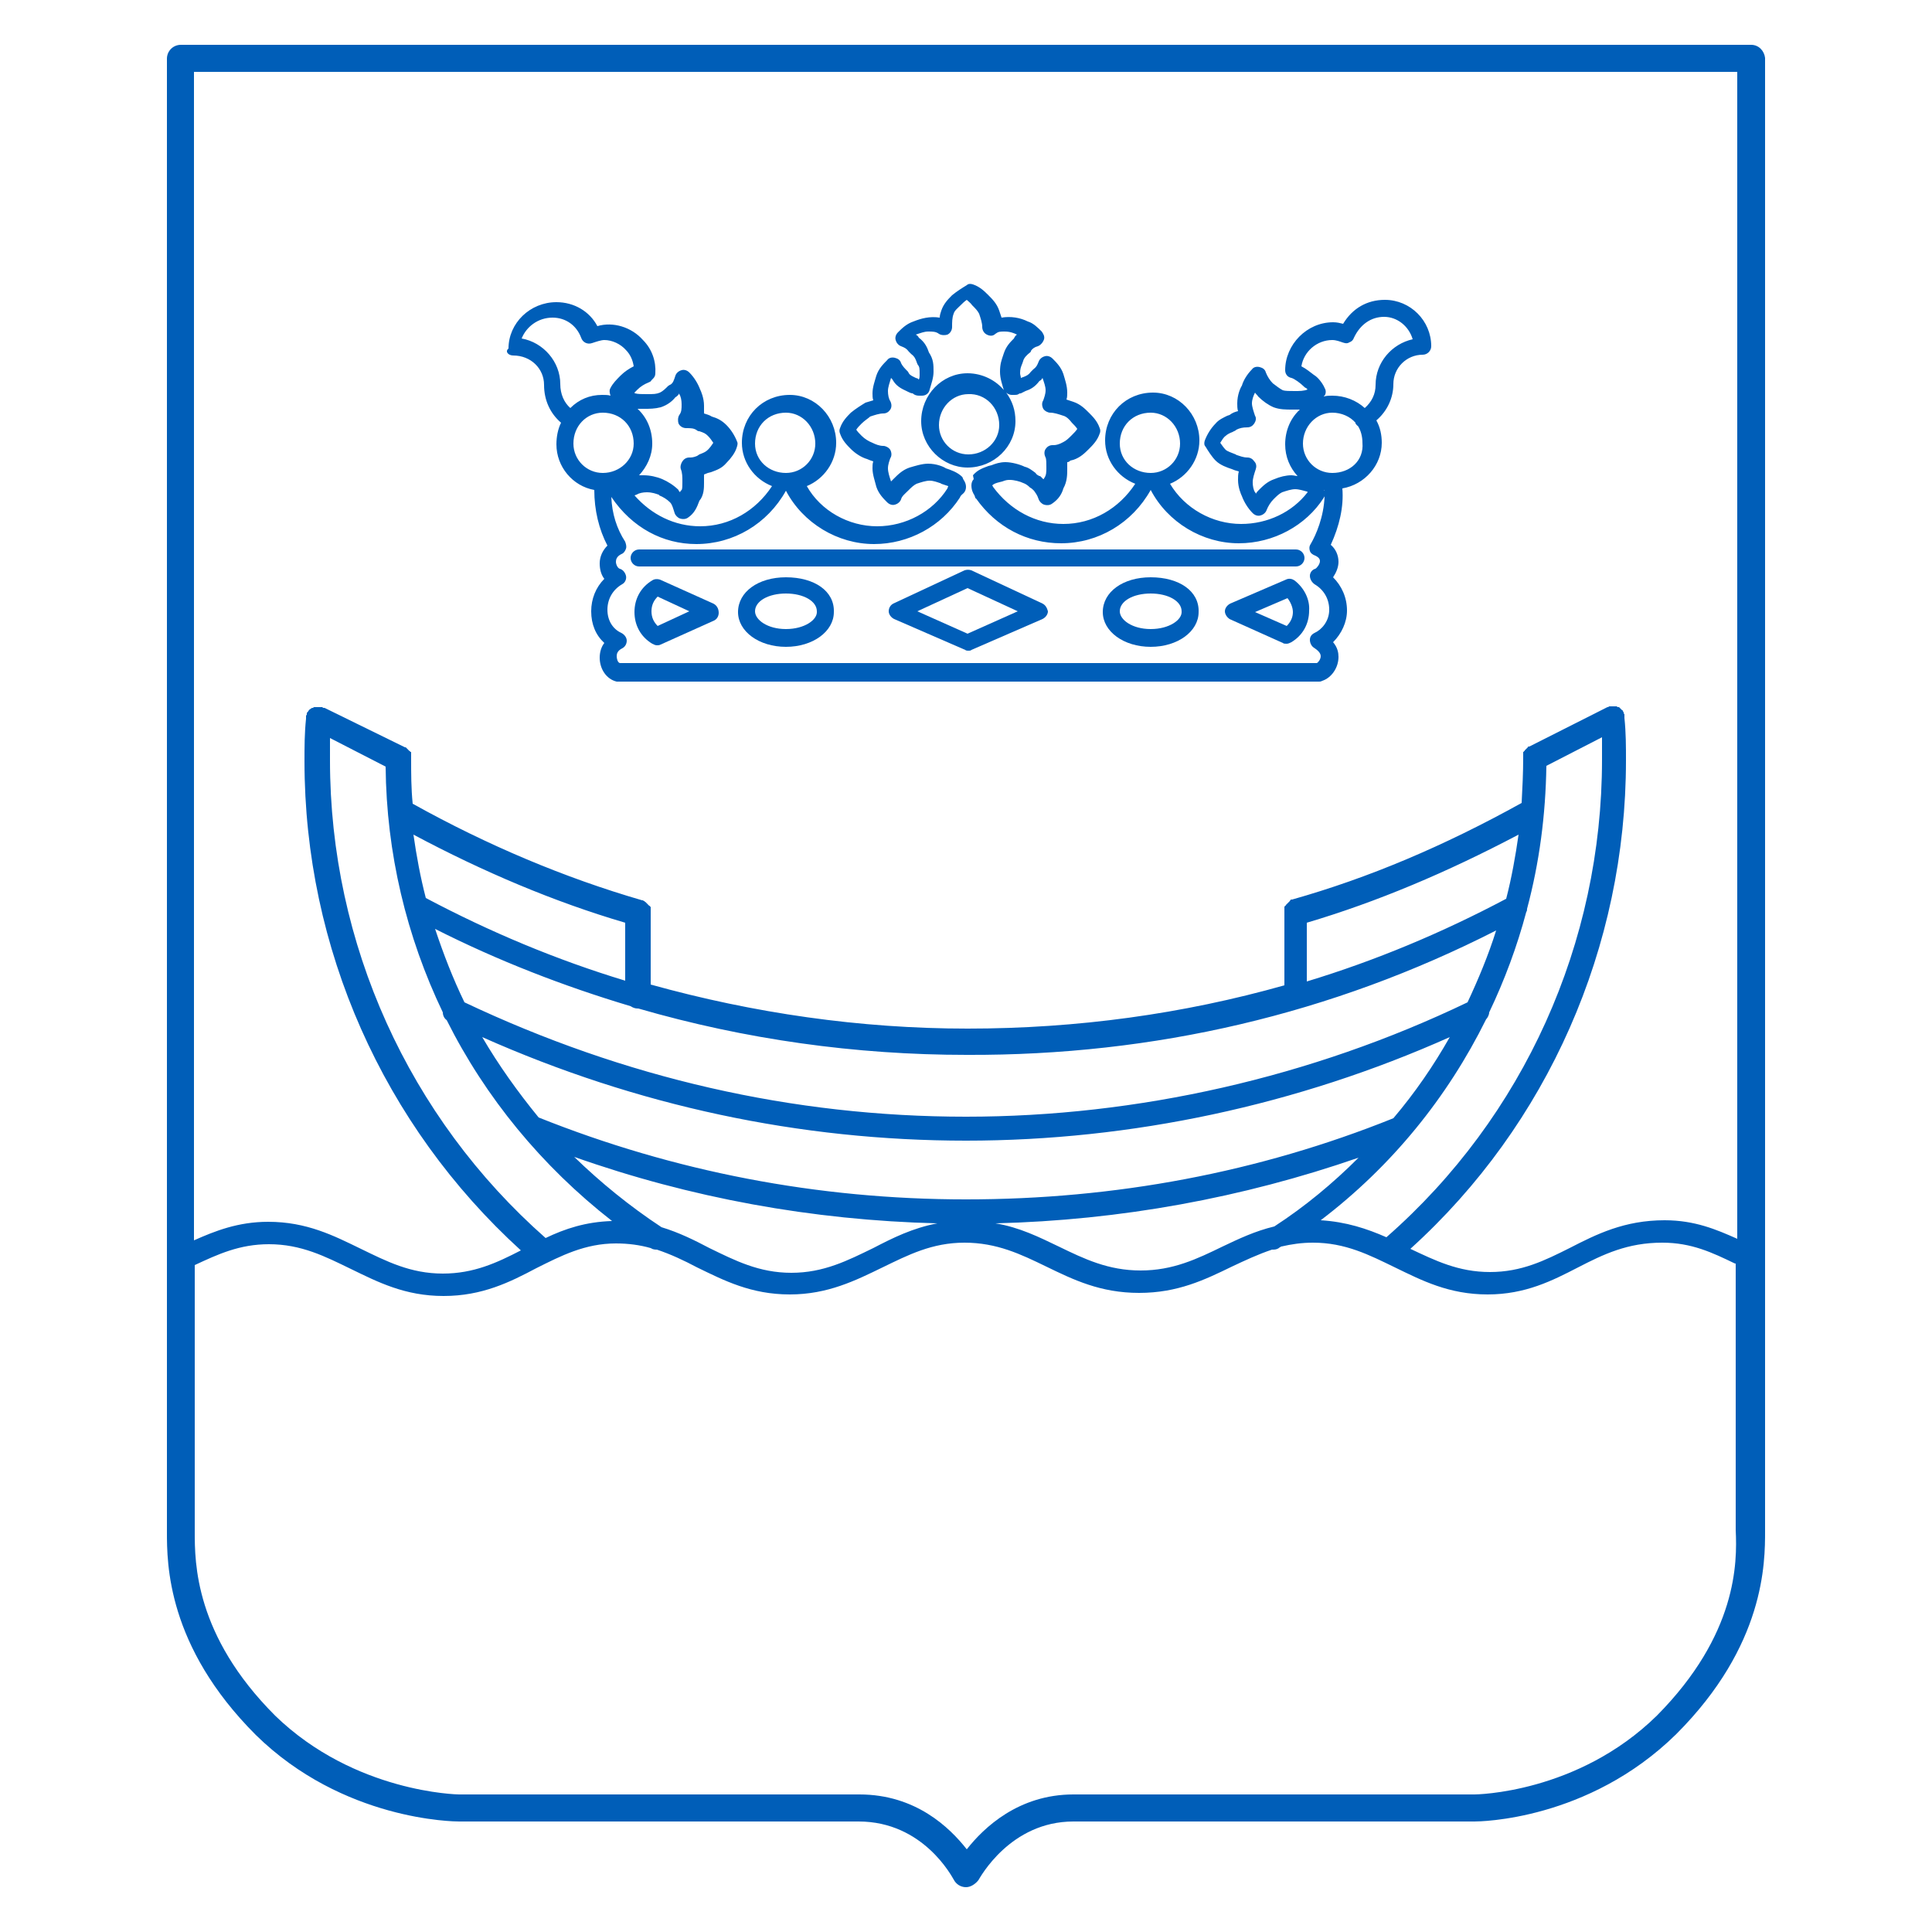 <?xml version="1.0" encoding="utf-8"?>
<!-- Generator: Adobe Illustrator 21.0.2, SVG Export Plug-In . SVG Version: 6.00 Build 0)  -->
<svg version="1.1" id="helsinki-vaakuna-helfisininen"
	 xmlns="http://www.w3.org/2000/svg" xmlns:xlink="http://www.w3.org/1999/xlink" x="0px" y="0px" viewBox="0 0 250 250"
	 style="enable-background:new 0 0 250 250;" xml:space="preserve">
<style type="text/css">
	.st0{fill:#005EB8;}
</style>
<title>helsinki-vaakuna-helfisininen</title>
<g>
	<path class="st0" d="M226.6,5.8H23.4c-1,0-1.8,0.8-1.8,1.8v190.6c0,4.1,0,14.8,11.5,26.3c11.3,11.1,25.7,11.2,26.3,11.2h51.7
		c8.4,0,12.1,7.2,12.3,7.5c0.3,0.6,0.9,1,1.6,1c0,0,0,0,0,0c0.6,0,1.2-0.4,1.6-0.9c0.2-0.3,4.1-7.6,12.3-7.6h51.9
		c0.6,0,14.7-0.1,26.1-11.3c11.5-11.5,11.5-22.2,11.5-26.3V7.5C228.3,6.6,227.6,5.8,226.6,5.8z M224.8,9.3v151
		c-2.7-1.2-5.5-2.4-9.4-2.4c-5.2,0-8.8,1.8-12.3,3.6c-3.2,1.6-6.2,3.1-10.3,3.1c-4.1,0-7.1-1.5-10.3-3
		c17.8-16.1,27.9-39.1,27.9-63.2c0-1.8,0-3.6-0.2-5.5c0,0,0,0,0,0c0,0,0,0,0-0.1c0,0,0-0.1,0-0.1c0-0.1,0-0.1,0-0.2
		c0-0.1,0-0.1-0.1-0.2c0,0,0-0.1,0-0.1c0,0,0,0,0,0c0-0.1-0.1-0.1-0.1-0.2c0,0,0-0.1-0.1-0.1c0,0-0.1-0.1-0.1-0.1
		c0,0-0.1-0.1-0.1-0.1c0,0-0.1-0.1-0.1-0.1c0,0-0.1-0.1-0.1-0.1c0,0-0.1,0-0.1,0c-0.1,0-0.1,0-0.2-0.1c0,0-0.1,0-0.1,0
		c-0.1,0-0.1,0-0.2,0c0,0-0.1,0-0.1,0c-0.1,0-0.1,0-0.2,0c0,0,0,0,0,0c0,0-0.1,0-0.1,0c-0.1,0-0.1,0-0.2,0c-0.1,0-0.1,0-0.2,0.1
		c0,0-0.1,0-0.1,0l-10.1,5.1c0,0,0,0-0.1,0c-0.1,0-0.1,0.1-0.1,0.1c0,0-0.1,0.1-0.1,0.1c0,0-0.1,0.1-0.1,0.1c0,0-0.1,0.1-0.1,0.1
		c0,0-0.1,0.1-0.1,0.1c0,0,0,0.1-0.1,0.1c0,0,0,0.1-0.1,0.1c0,0,0,0.1,0,0.1c0,0,0,0.1,0,0.1c0,0.1,0,0.1,0,0.2c0,0,0,0.1,0,0.1v0.2
		c0,2-0.1,4-0.2,5.9c-10.1,5.6-19.8,9.7-29.7,12.5c0,0-0.1,0-0.1,0c-0.1,0-0.1,0-0.1,0.1c0,0-0.1,0-0.1,0.1c0,0-0.1,0.1-0.1,0.1
		c0,0-0.1,0.1-0.1,0.1c0,0-0.1,0.1-0.1,0.1c0,0-0.1,0.1-0.1,0.1c0,0-0.1,0.1-0.1,0.1c0,0,0,0.1-0.1,0.1c0,0,0,0.1-0.1,0.1
		c0,0,0,0.1,0,0.1c0,0,0,0.1,0,0.1c0,0.1,0,0.1,0,0.2c0,0,0,0.1,0,0.1v9.7c-13.1,3.7-26.8,5.6-41,5.6c-13.9,0-27.7-2-41-5.7v-9.5
		c0,0,0-0.1,0-0.1c0-0.1,0-0.1,0-0.2c0,0,0-0.1,0-0.1c0,0,0-0.1,0-0.1c0,0,0-0.1-0.1-0.1c0,0,0-0.1-0.1-0.1c0,0-0.1-0.1-0.1-0.1
		c0,0-0.1-0.1-0.1-0.1c0,0-0.1-0.1-0.1-0.1c0,0-0.1-0.1-0.1-0.1c0,0-0.1-0.1-0.1-0.1c0,0-0.1,0-0.1-0.1c-0.1,0-0.1,0-0.2-0.1
		c0,0,0,0-0.1,0c-10-2.9-20-7.1-29.7-12.5c-0.2-2-0.2-3.9-0.2-5.9v-0.2c0,0,0-0.1,0-0.1c0-0.1,0-0.1,0-0.2c0-0.1,0-0.1,0-0.1
		c0,0,0-0.1,0-0.1c0-0.1,0-0.1-0.1-0.1c0,0,0-0.1-0.1-0.1c0,0-0.1-0.1-0.1-0.1c0,0-0.1-0.1-0.1-0.1c0,0-0.1-0.1-0.1-0.1
		c0,0-0.1-0.1-0.1-0.1c0,0-0.1-0.1-0.1-0.1c0,0,0,0-0.1,0L42,91.6c0,0-0.1,0-0.1,0c-0.1,0-0.1,0-0.2-0.1c-0.1,0-0.1,0-0.2,0
		c0,0-0.1,0-0.1,0c0,0,0,0,0,0c-0.1,0-0.1,0-0.2,0c0,0-0.1,0-0.1,0c0,0-0.1,0-0.1,0c-0.1,0-0.1,0-0.2,0c0,0-0.1,0-0.1,0
		c-0.1,0-0.1,0-0.2,0.1c0,0,0,0-0.1,0c-0.1,0-0.1,0.1-0.2,0.1c0,0,0,0-0.1,0.1c-0.1,0-0.1,0.1-0.2,0.2c0,0,0,0.1-0.1,0.1
		c0,0.1-0.1,0.1-0.1,0.2c0,0,0,0,0,0c0,0,0,0.1,0,0.1c0,0.1,0,0.1-0.1,0.2c0,0.1,0,0.1,0,0.2c0,0,0,0.1,0,0.1c0,0,0,0,0,0.1
		c0,0,0,0,0,0c-0.2,1.9-0.2,3.7-0.2,5.5c0,24.2,10.2,47.1,28,63.3c-3.1,1.6-6.1,3-10.1,3c-4.2,0-7.3-1.6-10.6-3.2
		c-3.5-1.7-7-3.5-12-3.5c-3.9,0-6.9,1.2-9.6,2.4V9.3H224.8z M158.2,161.3c-3.3,1.6-6.4,3.1-10.6,3.1c-4.2,0-7.3-1.5-10.6-3.1
		c-2.5-1.2-5.1-2.5-8.2-3c16.2-0.4,32-3.3,47-8.5c-3.3,3.3-6.9,6.3-10.9,8.9C162.4,159.3,160.3,160.3,158.2,161.3z M85.6,158.8
		c-4.1-2.7-7.9-5.8-11.3-9.1c15,5.3,30.8,8.2,47,8.6c-3.2,0.6-5.8,1.9-8.3,3.2c-3.3,1.6-6.4,3.2-10.6,3.2c-4.2,0-7.3-1.6-10.6-3.2
		C89.9,160.5,87.9,159.5,85.6,158.8z M70.6,160.2c-17.7-15.6-27.9-38.1-27.9-61.8c0-1,0-2,0-2.9l7.2,3.7c0.1,11.2,2.7,22,7.4,31.8
		c0,0.4,0.2,0.8,0.5,1c5,10,12.3,18.9,21.4,26C75.8,158.1,73.1,159,70.6,160.2z M169.1,119.4c9.1-2.7,18.1-6.5,27.4-11.4
		c-0.4,2.8-0.9,5.6-1.6,8.3c-8.3,4.4-16.9,8-25.8,10.7V119.4z M193.6,120.4c-1,3.2-2.3,6.3-3.7,9.3c-20.2,9.7-42.7,14.8-64.9,14.8
		c-22.4,0-44.2-5-64.9-14.8c-1.5-3.1-2.7-6.2-3.8-9.5c8.1,4.1,16.6,7.4,25.3,10c0.3,0.2,0.6,0.3,0.9,0.3c0,0,0,0,0.1,0
		c13.8,4,28.1,6,42.5,6C149.4,136.6,172.4,131.2,193.6,120.4z M180.3,144.7c-17.4,7-36,10.5-55.3,10.5c-19.2,0-37.8-3.6-55.3-10.6
		c-2.7-3.3-5.2-6.8-7.3-10.4c20,8.9,41.1,13.4,62.6,13.4c21.4,0,42.9-4.6,62.6-13.4C185.5,137.9,183.1,141.4,180.3,144.7z
		 M80.9,126.9c-8.9-2.7-17.5-6.3-25.8-10.7c-0.7-2.7-1.2-5.4-1.6-8.2c9,4.8,18.2,8.7,27.4,11.4V126.9z M192.3,131.9
		c0.2-0.2,0.4-0.6,0.4-0.9c2-4.2,3.6-8.5,4.8-13c0.1-0.1,0.1-0.3,0.1-0.4c1.6-6,2.4-12.1,2.5-18.5l7.2-3.7c0,1,0,1.9,0,2.9
		c0,23.7-10.1,46.2-27.9,61.8c-2.5-1.1-5.2-2-8.5-2.2C180.1,150.9,187.3,142,192.3,131.9z M214.4,222
		c-10.3,10.1-23.5,10.2-23.6,10.2h-51.9c-7.1,0-11.6,4.3-13.8,7.1c-2.2-2.8-6.6-7.1-13.9-7.1H59.4c-0.1,0-13.5-0.2-23.8-10.2
		c-10.4-10.4-10.4-19.8-10.4-23.8v-34.5c3-1.4,5.8-2.7,9.6-2.7c4.2,0,7.3,1.6,10.6,3.2c3.5,1.7,7,3.5,12,3.5c5,0,8.6-1.8,12-3.6
		c3.2-1.6,6.3-3.2,10.3-3.2c1.6,0,3.1,0.2,4.5,0.6c0,0,0,0,0,0c0.3,0.2,0.6,0.2,0.8,0.2c0,0,0,0,0,0c1.8,0.6,3.5,1.4,5.2,2.3
		c3.5,1.7,7,3.5,12,3.5c4.9,0,8.5-1.8,12-3.5c3.3-1.6,6.4-3.2,10.6-3.2c4.2,0,7.3,1.5,10.6,3.1c3.5,1.7,7,3.4,12,3.4s8.5-1.7,12-3.4
		c1.7-0.8,3.4-1.6,5.2-2.2c0.1,0,0.2,0,0.2,0c0.3,0,0.6-0.1,0.8-0.3c0.1,0,0.1-0.1,0.2-0.1c1.3-0.3,2.6-0.5,4.1-0.5
		c4.2,0,7.3,1.6,10.6,3.2c3.5,1.7,7,3.5,12,3.5c4.9,0,8.4-1.8,11.7-3.5c3.3-1.7,6.4-3.2,10.9-3.2c3.8,0,6.5,1.3,9.4,2.7l0.1,0v34.5
		C224.8,202.2,224.8,211.5,214.4,222z"/>
	<path class="st0" d="M66.4,46c2.3,0,4,1.7,4,3.8c0,2,0.8,3.7,2.2,4.9c-0.4,0.8-0.6,1.8-0.6,2.8c0,2.9,2.1,5.4,4.9,5.9
		c0,2.6,0.6,5.1,1.7,7.2c-0.6,0.6-1,1.4-1,2.3c0,0.8,0.2,1.5,0.6,2c-1.1,1.1-1.7,2.6-1.7,4.2c0,1.7,0.6,3.1,1.7,4.1
		c-0.4,0.5-0.6,1.2-0.6,1.9c0,1.5,0.9,2.8,2.2,3.1c0.1,0,0.2,0,0.3,0h90.6c0.1,0,0.2,0,0.4-0.1c1.2-0.4,2.1-1.7,2.1-3.1
		c0-0.5-0.1-1.2-0.7-1.9c1.1-1.1,1.8-2.6,1.8-4.1c0-1.7-0.7-3.2-1.8-4.3c0.4-0.6,0.7-1.3,0.7-2c0-0.9-0.4-1.7-1-2.2
		c1.1-2.4,1.7-4.9,1.5-7.3c2.9-0.5,5.1-3,5.1-5.9c0-1-0.2-2-0.7-2.9c1.4-1.2,2.2-2.9,2.2-4.7c0-2.1,1.7-3.8,3.8-3.8
		c0.6,0,1.1-0.5,1.1-1.1c0-3.3-2.7-6-6-6c-2.3,0-4.2,1.1-5.4,3.1c-0.4-0.1-0.8-0.2-1.3-0.2c-3.4,0-6.2,2.9-6.2,6.2
		c0,0.5,0.3,0.9,0.8,1c0.4,0.1,1.2,0.7,1.6,1.1c0.1,0.1,0.2,0.2,0.3,0.2c0,0,0.1,0.1,0.2,0.2c0,0,0,0,0,0c-0.5,0.2-1,0.2-1.7,0.2
		c-0.6,0-1.2,0-1.5-0.1c-0.4-0.2-0.9-0.6-1.3-0.9c-0.4-0.4-0.7-0.9-0.9-1.4c-0.1-0.4-0.4-0.6-0.8-0.7c-0.4-0.1-0.8,0-1,0.3
		c-0.6,0.6-1.1,1.4-1.3,2.1c-0.2,0.3-0.6,1.2-0.6,2.3c0,0.3,0,0.7,0.1,1c-0.4,0.1-0.7,0.2-1.1,0.5l-0.3,0.1c-0.4,0.2-1.1,0.5-1.5,1
		c-0.6,0.6-1.1,1.4-1.4,2.2c-0.1,0.3-0.1,0.6,0.1,0.8c0.3,0.5,0.8,1.3,1.3,1.8c0.6,0.6,1.5,0.9,2.1,1.1c0.2,0.1,0.5,0.2,0.9,0.3
		c-0.1,0.4-0.1,0.7-0.1,1.1c0,1,0.4,1.9,0.5,2.1c0.3,0.8,0.8,1.6,1.4,2.2c0.3,0.3,0.7,0.4,1,0.3c0.4-0.1,0.7-0.4,0.8-0.7
		c0.2-0.5,0.5-1,0.9-1.4c0.4-0.4,0.7-0.7,1.1-0.9c0.6-0.2,1.2-0.4,1.7-0.4c0.5,0,1.1,0.2,1.5,0.3c0,0,0.1,0,0.1,0.1
		c-2,2.6-5.2,4.1-8.6,4.1c-3.7,0-7.3-2-9.2-5.2c2.2-0.9,3.8-3.1,3.8-5.6c0-3.4-2.7-6.2-6-6.2c-3.5,0-6.2,2.7-6.2,6.2
		c0,2.5,1.6,4.7,3.9,5.6c-2.1,3.2-5.5,5.2-9.3,5.2c-3.6,0-6.9-1.8-9.1-4.8c0-0.1-0.1-0.1-0.1-0.2c0.2-0.2,0.5-0.3,0.9-0.4l0.4-0.1
		c0.5-0.2,0.7-0.2,1-0.2c0.5,0,1.3,0.2,1.7,0.4c0.3,0.1,0.6,0.3,0.9,0.6c0.2,0.1,0.3,0.2,0.5,0.4c0.2,0.3,0.4,0.5,0.6,1.1
		c0.1,0.3,0.4,0.6,0.7,0.7c0.3,0.1,0.7,0.1,1-0.1c0.9-0.6,1.3-1.3,1.5-2c0.5-0.9,0.5-1.8,0.5-2.5c0-0.3,0-0.6,0-0.9
		c0.2,0,0.3-0.1,0.4-0.2l0.4-0.1c0.9-0.3,1.5-0.9,2-1.4c0.5-0.5,1.1-1.1,1.4-2c0.1-0.2,0.1-0.5,0-0.7c-0.3-0.9-0.9-1.5-1.4-2
		c-0.5-0.5-1.1-1.1-2-1.4c-0.3-0.1-0.6-0.2-0.9-0.3c0.1-0.3,0.1-0.6,0.1-0.9c0-0.9-0.3-1.7-0.5-2.4c-0.3-0.9-0.9-1.5-1.4-2
		c-0.3-0.3-0.7-0.4-1-0.3c-0.4,0.1-0.7,0.4-0.8,0.7c-0.2,0.5-0.3,0.7-0.7,1c-0.1,0.1-0.2,0.2-0.3,0.3c-0.3,0.4-0.5,0.5-1,0.7
		c-0.1,0-0.2,0.1-0.3,0.1c0-0.2-0.1-0.4-0.1-0.6c0-0.6,0.1-0.8,0.3-1.3l0.1-0.3c0.1-0.4,0.5-0.8,0.9-1.1c0.1-0.1,0.1-0.1,0.1-0.2
		c0.2-0.3,0.5-0.5,0.9-0.6l0.2-0.1c0.3-0.2,0.5-0.5,0.6-0.8c0.1-0.4-0.1-0.7-0.3-1c-0.5-0.5-1.1-1.1-1.8-1.3c-1-0.5-2.2-0.7-3.4-0.5
		c-0.1-0.3-0.2-0.6-0.3-0.9c-0.3-0.9-0.9-1.5-1.4-2s-1.1-1.1-2-1.4c-0.3-0.1-0.6-0.1-0.8,0.1c-0.5,0.3-1.3,0.8-1.9,1.3
		c-0.5,0.5-1.1,1.1-1.4,2c-0.1,0.3-0.2,0.6-0.2,0.9c-1.3-0.2-2.4,0.1-3.4,0.5c-0.9,0.3-1.5,0.9-2,1.4c-0.3,0.3-0.4,0.7-0.3,1
		c0.1,0.4,0.4,0.7,0.7,0.8c0.5,0.2,0.7,0.3,1,0.7c0.1,0.1,0.2,0.2,0.3,0.3c0.4,0.3,0.5,0.5,0.7,1c0,0.1,0.1,0.2,0.1,0.3
		c0.3,0.4,0.3,0.5,0.3,1.4c0,0.2,0,0.4-0.1,0.6c0,0-0.1,0-0.1-0.1l-0.3-0.1c-0.4-0.2-0.7-0.3-0.9-0.6c0-0.1-0.1-0.1-0.1-0.2
		c-0.4-0.4-0.7-0.7-0.9-1.1c-0.1-0.4-0.4-0.6-0.8-0.7c-0.4-0.1-0.8,0-1,0.3c-0.5,0.5-1.1,1.1-1.4,2c-0.2,0.7-0.5,1.5-0.5,2.3
		c0,0.3,0,0.6,0.1,0.9c-0.3,0.1-0.7,0.2-1,0.3c-0.5,0.3-1.3,0.8-1.9,1.3c-0.5,0.5-1.1,1.1-1.4,2c-0.1,0.2-0.1,0.5,0,0.7
		c0.3,0.9,0.9,1.5,1.4,2c0.6,0.6,1.4,1.1,2.1,1.3c0.2,0.1,0.5,0.2,0.8,0.3c-0.1,0.3-0.1,0.6-0.1,0.9c0,0.8,0.3,1.6,0.5,2.4
		c0.3,0.9,0.9,1.5,1.4,2c0.3,0.3,0.7,0.4,1,0.3c0.4-0.1,0.7-0.4,0.8-0.7c0.1-0.4,0.5-0.7,0.9-1.1c0.4-0.4,0.7-0.7,1.1-0.9
		c0.6-0.2,1.2-0.4,1.7-0.4c0.5,0,1,0.2,1.3,0.3c0,0,0.1,0,0.2,0.1c0.3,0.1,0.6,0.2,0.9,0.3c0,0.1-0.1,0.2-0.1,0.3
		c-1.9,3-5.4,4.9-9.1,4.9c-3.7,0-7.3-2-9.1-5.2c2.2-0.9,3.8-3.1,3.8-5.6c0-3.4-2.7-6.2-6-6.2c-3.5,0-6.2,2.7-6.2,6.2
		c0,2.5,1.6,4.7,3.9,5.6c-2.1,3.2-5.5,5.2-9.3,5.2c-3.3,0-6.3-1.5-8.5-4c0.1,0,0.2-0.1,0.3-0.1c0.3-0.2,0.8-0.3,1.3-0.3
		c0.7,0,1.2,0.2,1.5,0.3c0,0,0.1,0,0.1,0.1c0.5,0.2,1,0.5,1.4,0.9c0.3,0.3,0.4,0.8,0.6,1.4c0.1,0.3,0.4,0.6,0.7,0.7
		c0.3,0.1,0.7,0.1,1-0.1c0.9-0.6,1.2-1.4,1.5-2.2c0.6-0.7,0.6-1.7,0.6-2.3c0-0.4,0-0.7,0-1.1c0.2-0.1,0.3-0.1,0.5-0.2l0.4-0.1
		c0.8-0.3,1.4-0.5,2-1.2c0.6-0.6,1.1-1.3,1.3-1.9c0.1-0.3,0.2-0.6,0.1-0.8c-0.3-0.8-0.8-1.6-1.4-2.2c-0.6-0.6-1.2-0.9-1.9-1.1
		c-0.3-0.2-0.7-0.3-1-0.4c0-0.4,0-0.7,0-1c0-1-0.4-1.9-0.5-2.1c-0.3-0.8-0.8-1.6-1.4-2.2c-0.3-0.3-0.7-0.4-1-0.3
		c-0.4,0.1-0.7,0.4-0.8,0.7c-0.2,0.6-0.3,1-0.7,1.2c-0.1,0-0.1,0.1-0.2,0.1c-0.4,0.4-0.7,0.7-1.1,0.9c-0.5,0.2-0.8,0.2-1.7,0.2
		c-0.6,0-1.2,0-1.5-0.1c0,0-0.1,0-0.1-0.1c0.1-0.1,0.3-0.3,0.4-0.4c0.4-0.4,0.9-0.7,1.4-0.9c0.2-0.1,0.3-0.1,0.4-0.3l0.2-0.2
		c0.2-0.2,0.3-0.4,0.3-0.7c0.1-1.5-0.4-3.1-1.6-4.3c-1.5-1.7-3.9-2.4-5.9-1.8c-1-1.9-3-3.1-5.3-3.1c-3.4,0-6.2,2.7-6.2,6
		C65.3,45.5,65.8,46,66.4,46z M74.2,57.4c0-2.3,1.7-4,3.8-4c2.3,0,4,1.7,4,4c0,2.1-1.8,3.8-4,3.8C75.9,61.2,74.2,59.5,74.2,57.4z
		 M79.1,63.4C79.1,63.4,79.1,63.4,79.1,63.4C79.1,63.4,79.1,63.4,79.1,63.4C79.1,63.4,79.1,63.4,79.1,63.4z M171.4,63.5
		C171.4,63.5,171.4,63.4,171.4,63.5c0-0.1-0.1-0.1-0.1-0.1c0,0,0,0,0.1,0C171.4,63.4,171.4,63.4,171.4,63.5z M172.4,61.2
		c-2.1,0-3.8-1.7-3.8-3.8c0-2.2,1.7-4,3.8-4c1.2,0,2.3,0.5,3,1.3c0,0,0,0.1,0,0.1c0.1,0.1,0.2,0.3,0.3,0.3c0.4,0.6,0.6,1.4,0.6,2.2
		C176.5,59.6,174.7,61.2,172.4,61.2z M168.4,47.4c0.3-1.9,2-3.4,4-3.4c0.5,0,1,0.2,1.3,0.3c0.3,0.1,0.6,0.2,0.9,0
		c0.3-0.1,0.5-0.3,0.6-0.6c0.8-1.7,2.2-2.7,3.9-2.7c1.7,0,3.2,1.2,3.7,2.9c-2.7,0.6-4.8,3-4.8,5.9c0,1.2-0.5,2.2-1.4,3
		c-1.1-1-2.6-1.6-4.2-1.6c-0.4,0-0.7,0-1.1,0.1c0,0,0-0.1,0.1-0.1c0.2-0.3,0.2-0.7,0-1c-0.1-0.3-0.7-1.3-1.4-1.7
		C169.6,48.2,169,47.7,168.4,47.4z M164.9,62c-0.9,0.3-1.5,0.9-2,1.4c-0.1,0.1-0.3,0.3-0.4,0.5c0-0.1,0-0.1-0.1-0.2
		c-0.2-0.3-0.3-0.8-0.3-1.3c0-0.5,0.2-1.1,0.4-1.7c0.1-0.3,0.1-0.7-0.2-1c-0.2-0.3-0.5-0.5-0.9-0.5c-0.5,0-1-0.2-1.3-0.3
		c0,0-0.1,0-0.2-0.1c-0.5-0.2-1.1-0.4-1.3-0.6c-0.2-0.2-0.5-0.6-0.7-0.9c0.2-0.3,0.4-0.7,0.7-0.9c0.2-0.2,0.6-0.4,0.9-0.5
		c0.1-0.1,0.3-0.1,0.5-0.3c0.4-0.2,0.8-0.3,1.4-0.3c0.4,0,0.7-0.2,0.9-0.5c0.2-0.3,0.3-0.7,0.1-1c-0.2-0.6-0.4-1.2-0.4-1.6
		c0-0.5,0.2-1,0.4-1.4c0,0,0,0,0,0c0.1,0.2,0.3,0.3,0.4,0.5c0.6,0.6,1.3,1.1,2,1.4c0.8,0.3,1.6,0.3,2.4,0.3c0.3,0,0.6,0,1,0
		c-1.2,1.1-1.9,2.7-1.9,4.5c0,1.6,0.6,3,1.6,4.1c-0.2,0-0.5-0.1-0.8-0.1C166.4,61.5,165.6,61.7,164.9,62z M144.9,57.4
		c0-2.3,1.7-4,4-4c2.1,0,3.8,1.8,3.8,4c0,2.1-1.7,3.8-3.8,3.8C146.7,61.2,144.9,59.6,144.9,57.4z M97.7,57.4c0-2.3,1.7-4,4-4
		c2.1,0,3.8,1.8,3.8,4c0,2.1-1.7,3.8-3.8,3.8C99.5,61.2,97.7,59.6,97.7,57.4z M90.1,70.4c4.8,0,9.2-2.6,11.6-6.9c0,0,0,0,0,0
		c2.2,4.2,6.7,6.9,11.4,6.9c4.5,0,8.7-2.3,11.1-6c0.1-0.3,0.3-0.4,0.5-0.6c0.2-0.2,0.3-0.5,0.3-0.8c0-0.3-0.1-0.6-0.3-0.9
		c-0.1-0.1-0.1-0.3-0.2-0.4c-0.6-0.6-1.5-0.9-2.1-1.1c-0.3-0.2-1.2-0.6-2.3-0.6c-0.8,0-1.7,0.3-2.4,0.5c-0.9,0.3-1.5,0.9-2,1.4
		c-0.1,0.1-0.3,0.3-0.4,0.4c0,0,0,0,0,0c-0.2-0.6-0.4-1.2-0.4-1.7c0-0.5,0.2-1,0.3-1.3c0.2-0.3,0.2-0.7,0-1.1
		c-0.2-0.3-0.6-0.5-0.9-0.5c-0.5,0-1-0.2-1.4-0.4c-0.5-0.2-1-0.5-1.4-0.9c-0.3-0.3-0.5-0.5-0.7-0.8c0.2-0.3,0.4-0.5,0.7-0.8
		c0.4-0.4,0.9-0.7,1.1-0.9c0.6-0.2,1.2-0.4,1.7-0.4c0.4,0,0.7-0.2,0.9-0.5c0.2-0.3,0.2-0.7,0-1.1c-0.2-0.3-0.3-0.8-0.3-1.3
		c0-0.5,0.2-1,0.4-1.7c0.1,0.1,0.2,0.2,0.3,0.4c0.5,0.8,1.3,1.1,1.7,1.3l0.2,0.1c0.2,0.1,0.4,0.2,0.6,0.2c0.2,0.2,0.5,0.3,0.8,0.3
		h0.4c0.5,0,0.9-0.3,1-0.8c0.2-0.7,0.5-1.5,0.5-2.3c0-0.9,0-1.6-0.6-2.5c-0.2-0.6-0.5-1.3-1.3-1.9c-0.1-0.2-0.2-0.3-0.4-0.4
		c0.6-0.2,1.1-0.4,1.6-0.4c0.6,0,1,0,1.4,0.3c0.3,0.2,0.8,0.2,1.1,0.1c0.4-0.2,0.6-0.6,0.6-1c0-0.6,0-1.2,0.2-1.7
		c0.1-0.4,0.5-0.7,0.9-1.1c0.2-0.2,0.5-0.5,0.8-0.7c0.2,0.2,0.5,0.4,0.7,0.7c0.4,0.4,0.7,0.7,0.9,1.1c0.2,0.6,0.4,1.2,0.4,1.7
		c0,0.4,0.2,0.8,0.6,1c0.4,0.2,0.8,0.2,1.1-0.1c0.4-0.3,0.6-0.3,1.2-0.3c0.7,0,1.2,0.2,1.6,0.4c-0.2,0.1-0.3,0.3-0.4,0.5
		c-0.5,0.5-1,1-1.3,1.9l-0.1,0.3c-0.2,0.6-0.4,1.1-0.4,2.1c0,0.9,0.3,1.7,0.5,2.4c0,0,0,0.1,0.1,0.1c-1.1-1.4-2.9-2.3-4.8-2.3
		c-3.3,0-6,2.8-6,6.2c0,3.3,2.8,6,6,6c3.4,0,6.2-2.7,6.2-6c0-1.4-0.4-2.6-1.2-3.7c0.2,0.2,0.5,0.3,0.7,0.3h0.4c0.2,0,0.3,0,0.5-0.1
		c0.1-0.1,0.2-0.1,0.3-0.1c0.2-0.1,0.4-0.2,0.6-0.3c0.6-0.2,1.2-0.5,1.8-1.3c0.2-0.1,0.3-0.2,0.4-0.4c0.2,0.6,0.4,1.1,0.4,1.6
		c0,0.5-0.2,1-0.3,1.3c-0.2,0.3-0.2,0.7,0,1.1c0.2,0.3,0.6,0.5,0.9,0.5c0.5,0,1.1,0.2,1.7,0.4c0.4,0.1,0.8,0.5,1.1,0.9
		c0.3,0.3,0.5,0.5,0.7,0.8c-0.2,0.3-0.4,0.5-0.7,0.8c-0.4,0.4-0.7,0.7-1.1,0.9l-0.4,0.2c-0.5,0.2-0.7,0.2-1,0.2
		c-0.4,0-0.7,0.2-0.9,0.5c-0.2,0.3-0.2,0.7,0,1.1c0.1,0.2,0.1,0.8,0.1,1.3c0,0.6,0,1-0.3,1.4c0,0,0,0.1-0.1,0.1
		c-0.1-0.1-0.2-0.2-0.3-0.3c-0.1-0.1-0.1-0.1-0.2-0.1c-0.2-0.1-0.4-0.2-0.5-0.4c-0.4-0.3-0.9-0.7-1.4-0.8c-0.6-0.3-1.7-0.6-2.5-0.6
		c-0.7,0-1.3,0.2-1.8,0.4l-0.4,0.1c-0.8,0.3-1.4,0.5-2,1.2L126,62c-0.2,0.2-0.3,0.5-0.3,0.8c0,0.6,0.2,1,0.4,1.3
		c0,0.1,0.1,0.2,0.1,0.3c0,0.1,0.1,0.1,0.1,0.1c2.6,3.7,6.6,5.8,11,5.8c4.8,0,9.2-2.6,11.6-6.9c0,0,0,0,0,0
		c2.2,4.2,6.7,6.9,11.4,6.9c4.5,0,8.7-2.3,11-5.9c0-0.1,0.1-0.1,0.1-0.2c-0.1,2.7-1.1,5-1.8,6.2c-0.2,0.3-0.2,0.6-0.1,0.9
		c0.1,0.3,0.4,0.5,0.7,0.6c0.2,0.1,0.6,0.3,0.6,0.7c0,0.4-0.4,0.9-0.6,1c-0.4,0.1-0.7,0.5-0.7,0.9c0,0.4,0.2,0.8,0.6,1.1
		c1.2,0.7,1.9,1.9,1.9,3.3c0,1.5-1,2.6-1.9,3c-0.4,0.2-0.6,0.5-0.6,0.9c0,0.4,0.2,0.8,0.5,1c0.3,0.2,0.9,0.6,0.9,1.1
		c0,0.4-0.3,0.8-0.5,0.9H80.2c-0.3-0.1-0.4-0.6-0.4-0.9c0-0.3,0.1-0.7,0.7-1c0.4-0.2,0.6-0.6,0.6-1c0-0.4-0.3-0.8-0.7-1
		c-1.1-0.5-1.8-1.6-1.8-3c0-1.4,0.7-2.6,1.9-3.3c0.4-0.2,0.6-0.7,0.5-1.1c-0.1-0.4-0.4-0.8-0.8-0.9c-0.3-0.1-0.5-0.6-0.5-0.9
		c0-0.3,0.1-0.7,0.7-1c0.3-0.1,0.5-0.4,0.6-0.7s0-0.6-0.1-0.9c-1.1-1.7-1.7-3.6-1.8-5.8c0,0,0,0,0,0C81.8,68.3,85.8,70.4,90.1,70.4z
		 M129.3,55c0,2.1-1.8,3.8-4,3.8c-2.1,0-3.8-1.7-3.8-3.8c0-2.2,1.7-4,3.8-4C127.5,50.9,129.3,52.7,129.3,55z M85.5,52.7
		c0.9-0.3,1.5-0.8,1.9-1.3c0.2-0.1,0.4-0.3,0.5-0.5c0,0,0,0.1,0,0.1c0.2,0.3,0.3,0.8,0.3,1.3c0,0.6,0,1-0.3,1.4
		c-0.2,0.3-0.2,0.8-0.1,1.1c0.2,0.4,0.6,0.6,1,0.6c0.6,0,1,0,1.4,0.3c0.1,0.1,0.2,0.1,0.3,0.1c0.6,0.2,0.8,0.3,1.1,0.6
		c0.3,0.3,0.5,0.6,0.7,0.9c-0.2,0.3-0.4,0.6-0.7,0.9c-0.3,0.3-0.6,0.4-1.1,0.6L90.2,59c-0.5,0.2-0.7,0.2-1,0.2
		c-0.4,0-0.7,0.2-0.9,0.5c-0.2,0.3-0.3,0.7-0.2,1c0.2,0.5,0.2,1,0.2,1.7c0,0.4,0,0.9-0.1,1c-0.1,0.1-0.2,0.2-0.2,0.3
		c-0.1-0.1-0.2-0.2-0.2-0.3c-0.6-0.6-1.4-1.1-2.1-1.4c-0.7-0.3-1.6-0.5-2.4-0.5c-0.2,0-0.4,0-0.6,0c1-1.1,1.7-2.5,1.7-4.1
		c0-1.8-0.7-3.4-1.9-4.5c0.3,0,0.5,0,0.8,0C84.1,52.9,84.7,52.9,85.5,52.7z M71.5,41.1c1.7,0,3.1,1,3.7,2.6c0.2,0.6,0.8,0.9,1.4,0.7
		c0.6-0.2,1.2-0.4,1.6-0.4c1,0,2.1,0.5,2.8,1.3c0.6,0.6,0.9,1.4,1,2.1c-0.6,0.3-1.2,0.7-1.7,1.2c-0.5,0.5-1,1-1.3,1.6
		c-0.2,0.3-0.1,0.7,0,1c-0.3-0.1-0.7-0.1-1.1-0.1c-1.6,0-3,0.6-4.1,1.7c-0.8-0.7-1.3-1.8-1.3-3.1c0-2.9-2.2-5.4-5-5.9
		C68.1,42.3,69.6,41.1,71.5,41.1z"/>
	<path class="st0" d="M148.9,74.7c-3.6,0-6.2,1.9-6.2,4.5c0,2.5,2.7,4.5,6.2,4.5c3.5,0,6.2-2,6.2-4.5
		C155.2,76.5,152.6,74.7,148.9,74.7z M148.9,81.4c-2.4,0-4-1.2-4-2.3c0-1.3,1.7-2.3,4-2.3c2.3,0,4,1,4,2.3
		C153,80.2,151.3,81.4,148.9,81.4z"/>
	<path class="st0" d="M134.9,78.1l-9.2-4.3c-0.3-0.1-0.6-0.1-0.9,0l-9.2,4.3c-0.4,0.2-0.6,0.6-0.6,1c0,0.4,0.3,0.8,0.7,1l9.2,4
		c0.1,0.1,0.3,0.1,0.4,0.1c0.2,0,0.3,0,0.4-0.1l9.2-4c0.4-0.2,0.7-0.6,0.7-1C135.5,78.7,135.3,78.3,134.9,78.1z M125.2,82l-6.5-2.9
		l6.5-3l6.5,3L125.2,82z"/>
	<path class="st0" d="M167.5,75.1c-0.3-0.2-0.7-0.3-1.1-0.1l-7.2,3.1c-0.4,0.2-0.7,0.6-0.7,1c0,0.4,0.3,0.8,0.6,1l6.9,3.1
		c0.1,0.1,0.3,0.1,0.5,0.1c0.2,0,0.4-0.1,0.6-0.2c1.5-0.9,2.3-2.4,2.3-4.1C169.5,77.6,168.8,76.1,167.5,75.1z M166.5,81l-4.1-1.8
		l4.2-1.8c0.4,0.5,0.7,1.2,0.7,1.8C167.3,79.9,167,80.5,166.5,81z"/>
	<path class="st0" d="M92.3,78.1L85.4,75c-0.3-0.1-0.7-0.1-1,0.1c-1.5,0.9-2.3,2.4-2.3,4.1s0.8,3.2,2.3,4.1c0.2,0.1,0.4,0.2,0.6,0.2
		c0.2,0,0.3,0,0.5-0.1l6.9-3.1c0.4-0.2,0.6-0.6,0.6-1C93,78.7,92.7,78.3,92.3,78.1z M85.1,81c-0.5-0.5-0.8-1.1-0.8-1.9
		s0.3-1.4,0.8-1.9l4.1,1.9L85.1,81z"/>
	<path class="st0" d="M82.7,73.3h85c0.6,0,1.1-0.5,1.1-1.1s-0.5-1.1-1.1-1.1h-85c-0.6,0-1.1,0.5-1.1,1.1S82.1,73.3,82.7,73.3z"/>
	<path class="st0" d="M101.7,74.7c-3.6,0-6.2,1.9-6.2,4.5c0,2.5,2.7,4.5,6.2,4.5c3.5,0,6.2-2,6.2-4.5
		C108,76.5,105.4,74.7,101.7,74.7z M101.7,81.4c-2.4,0-4-1.2-4-2.3c0-1.3,1.7-2.3,4-2.3c2.3,0,4,1,4,2.3
		C105.8,80.2,104.1,81.4,101.7,81.4z"/>
</g>
</svg>
